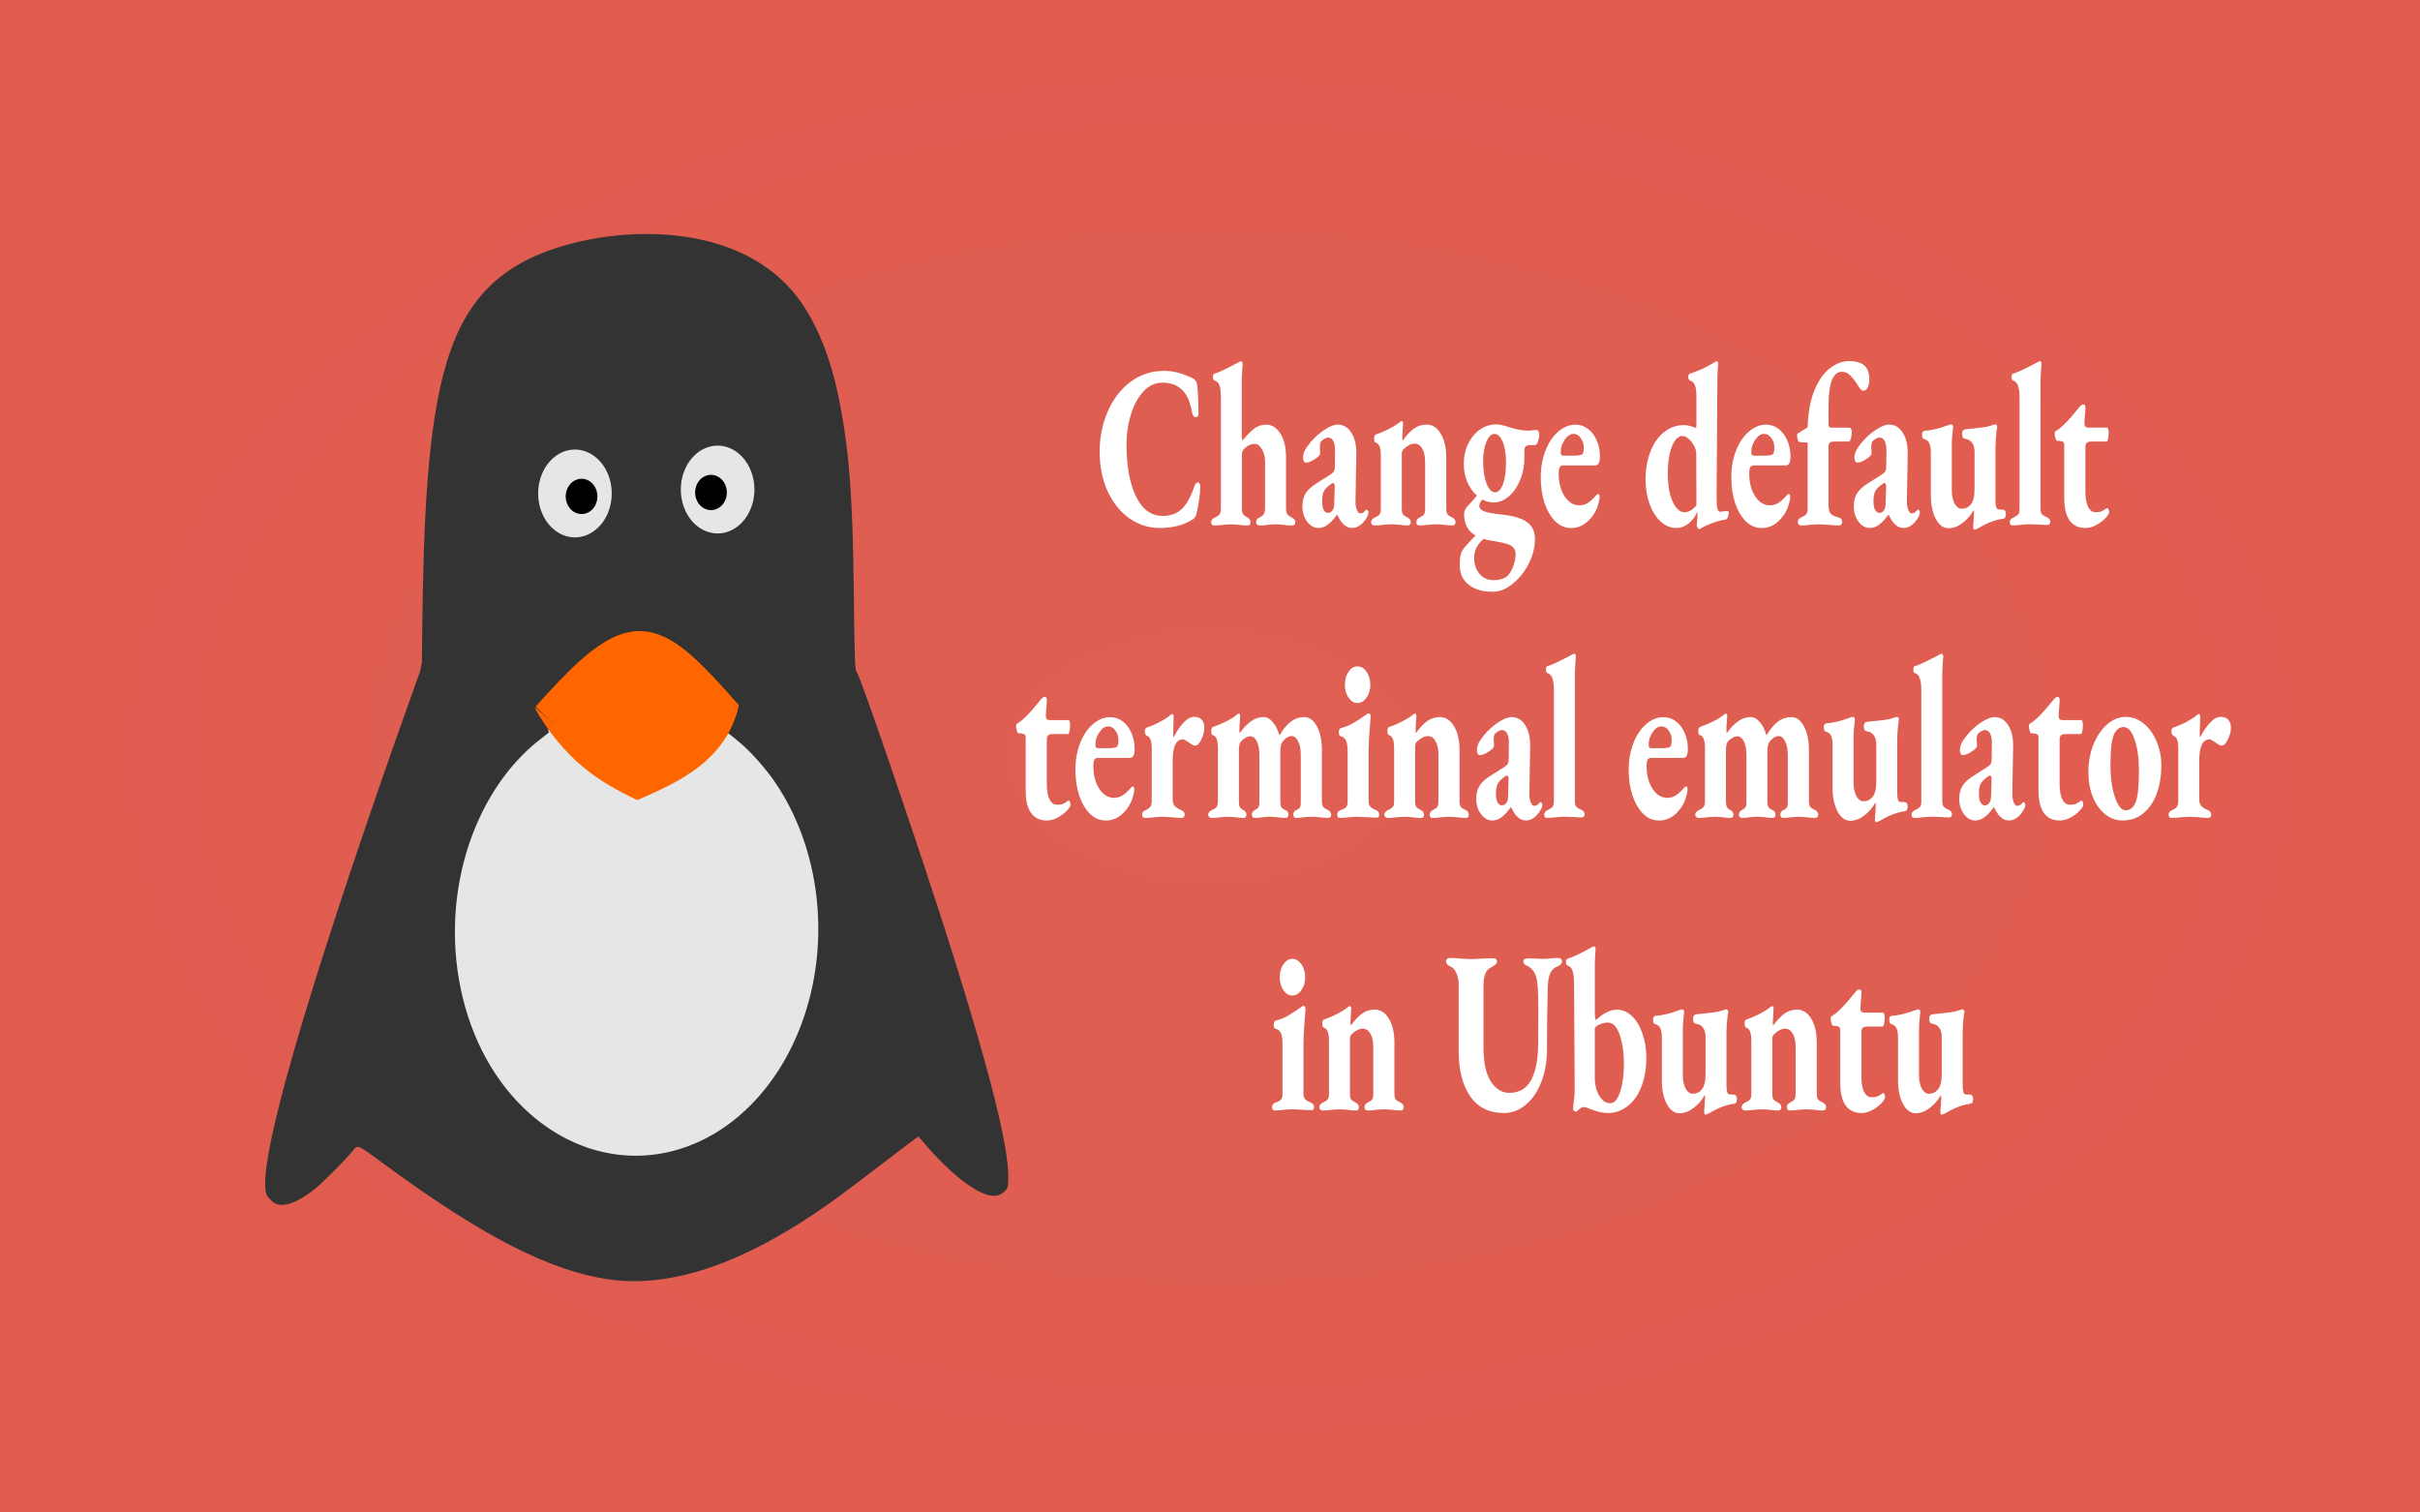 <?xml version="1.0" encoding="UTF-8" standalone="no"?>
<svg
   xmlns:dc="http://purl.org/dc/elements/1.1/"
   xmlns:cc="http://creativecommons.org/ns#"
   xmlns:rdf="http://www.w3.org/1999/02/22-rdf-syntax-ns#"
   xmlns:svg="http://www.w3.org/2000/svg"
   xmlns="http://www.w3.org/2000/svg"
   xmlns:xlink="http://www.w3.org/1999/xlink"
   width="444.5mm"
   height="277.812mm"
   viewBox="0 0 444.5 277.812"
   version="1.1"
   id="svg3357">
  <rect x="0" y="0" width="444.5" height="277.812" fill="#808080" stroke="none"/>
  <defs
     id="defs3351">
    <linearGradient
       id="linearGradient887">
      <stop
         style="stop-color:#db4437;stop-opacity:1;"
         offset="0"
         id="stop883" />
      <stop
         id="stop884"
         offset="0"
         style="stop-color:#df5f54;stop-opacity:1" />
      <stop
         style="stop-color:#e05c4f;stop-opacity:1"
         offset="1"
         id="stop885" />
    </linearGradient>
    <linearGradient
       id="linearGradient6114">
      <stop
         style="stop-color:#6f7c91;stop-opacity:1;"
         offset="0"
         id="stop6110" />
      <stop
         style="stop-color:#162d50;stop-opacity:1"
         offset="1"
         id="stop6112" />
    </linearGradient>
    <radialGradient
       xlink:href="#linearGradient6114"
       id="radialGradient6126"
       cx="73.774"
       cy="66.986"
       fx="73.774"
       fy="66.986"
       r="31.673"
       gradientTransform="matrix(3.007,0,0,1.837,-125.127,-58.151)"
       gradientUnits="userSpaceOnUse" />
    <radialGradient
       xlink:href="#linearGradient887"
       id="radialGradient889"
       cx="107.179"
       cy="63.512"
       fx="107.179"
       fy="63.512"
       r="105.701"
       gradientTransform="matrix(2.103,0,0,1.314,-3.107,55.443)"
       gradientUnits="userSpaceOnUse" />
  </defs>
  <path
     id="rect6108"
     d="M 0,0 H 444.5 V 277.812 H 0 Z"
     style="opacity:1;fill:url(#radialGradient889);fill-opacity:1;stroke:none;stroke-width:9.703;stroke-miterlimit:4;stroke-dasharray:none;paint-order:stroke markers fill" />
  <g
     id="flowRoot874"
     style="font-style:normal;font-weight:normal;font-size:40px;line-height:1.25;font-family:sans-serif;letter-spacing:0px;word-spacing:0px;fill:#000000;fill-opacity:1;stroke:none"
     transform="matrix(2.333,0,0,2.388,-3.448,-16.01)" />
  <g
     id="flowRoot1087"
     style="font-style:normal;font-weight:normal;font-size:40px;line-height:1.25;font-family:sans-serif;letter-spacing:0px;word-spacing:0px;fill:#000000;fill-opacity:1;stroke:none"
     transform="matrix(2.103,0,0,2.333,-3.107,-9.287)" />
  <g
     transform="matrix(2.2,0,0,2.626,-154.849,-161.87)"
     id="g4921"
     style="display:inline">
    <g
       id="g4720"
       transform="translate(50.271)">
      <g
         style="fill:#333333"
         transform="translate(-47.638,1.336)"
         id="g4694">
        <path
           id="path835"
           d="m 144.211,139.56 c 0,0 5.431,5.837 7.335,3.798 2.223,-2.38 -12.627,-36.871 -12.627,-36.871"
           style="fill:#333333;stroke:none;stroke-width:0.265px;stroke-linecap:butt;stroke-linejoin:miter;stroke-opacity:1" />
        <path
           style="fill:#333333;stroke:none;stroke-width:0.265px;stroke-linecap:butt;stroke-linejoin:miter;stroke-opacity:1"
           d="m 97.45,140.215 c 7.815,4.803 15.631,9.605 23.402,9.518 7.772,-0.087 15.5,-5.065 19.385,-7.575 3.886,-2.51 3.929,-2.554 3.973,-2.598"
           id="path817" />
        <path
           style="fill:#333333;stroke:none;stroke-width:0.265px;stroke-linecap:butt;stroke-linejoin:miter;stroke-opacity:1"
           d="m 97.45,140.215 c 0,0 -5.431,5.837 -7.335,3.798 -2.223,-2.38 12.82,-36.997 12.82,-36.997"
           id="path825" />
        <path
           style="fill:#333333;stroke:none;stroke-width:0.265px;stroke-linecap:butt;stroke-linejoin:miter;stroke-opacity:1"
           d="m 102.939,105.679 c 0.086,-6.905 0.172,-13.81 1.509,-18.736 1.337,-4.926 3.924,-7.873 9.745,-9.347 5.821,-1.473 14.877,-1.473 19.404,3.368 4.528,4.842 4.528,14.525 4.528,24.209"
           id="path831"
           transform="matrix(1.023,0,0,1.047,-2.334,-3.669)" />
      </g>
      <g
         id="g4708">
        <path
           style="fill:#333333;stroke:none;stroke-width:0.265px;stroke-linecap:butt;stroke-linejoin:miter;stroke-opacity:1"
           d="m 49.742,141.69 c 0,0 3.616,-22.401 5.556,-33.602 l 35.983,-0.265 6.615,33.073 z"
           id="path4696" />
        <path
           id="rect4698"
           d="m 55.562,138.25 h 37.042 v 3.969 H 55.562 Z"
           style="opacity:1;fill:#333333;fill-opacity:1;stroke:none;stroke-width:0.265" />
        <path
           id="rect4700"
           d="m 59.531,106.5 h 30.427 v 3.969 H 59.531 Z"
           style="opacity:1;fill:#333333;fill-opacity:1;stroke:none;stroke-width:0.265" />
        <path
           id="rect4702"
           d="m 84.667,105.177 h 5.292 v 3.969 h -5.292 z"
           style="opacity:1;fill:#333333;fill-opacity:1;stroke:none;stroke-width:0.265" />
      </g>
    </g>
    <path
       style="opacity:1;fill:#e6e6e6;fill-opacity:1;stroke:none;stroke-width:0.265"
       id="path843"
       d="m 138.705,126.612 a 15.24,15.868 0 0 1 -15.175,15.868 15.24,15.868 0 0 1 -15.304,-15.733 15.24,15.868 0 0 1 15.046,-16.001 15.24,15.868 0 0 1 15.431,15.598" />
    <g
       id="g4688"
       transform="translate(44.751,16.384)">
      <g
         style="fill:#ff6600;stroke:none"
         transform="translate(-41.01,-15.875)"
         id="g4596">
        <path
           style="fill:#ff6600;stroke:none;stroke-width:0.265px;stroke-linecap:butt;stroke-linejoin:miter;stroke-opacity:1"
           d="m 111.125,110.469 c 2.922,-2.676 5.843,-5.352 8.709,-5.352 2.866,1.3e-4 5.678,2.676 8.489,5.352"
           id="path4585" />
        <path
           style="fill:#ff6600;stroke:none;stroke-width:0.265px;stroke-linecap:butt;stroke-linejoin:miter;stroke-opacity:1"
           d="m 111.125,110.469 c 2.78,3.922 5.482,5.319 8.731,6.615"
           id="path4589" />
        <path
           style="fill:#ff6600;stroke:none;stroke-width:0.265px;stroke-linecap:butt;stroke-linejoin:miter;stroke-opacity:1"
           d="m 128.323,110.469 c -1.046,3.829 -4.919,5.325 -8.467,6.615"
           id="path4591" />
      </g>
      <g
         id="g4661"
         transform="translate(-41.01,-15.875)"
         style="fill:#ff6600;stroke:none">
        <path
           id="path4655"
           d="m 111.125,110.469 c 2.922,-2.676 5.843,-5.352 8.709,-5.352 2.866,1.3e-4 5.678,2.676 8.489,5.352"
           style="fill:#ff6600;stroke:none;stroke-width:0.265px;stroke-linecap:butt;stroke-linejoin:miter;stroke-opacity:1" />
        <path
           id="path4657"
           d="m 111.125,110.469 c 2.78,3.922 5.482,5.319 8.731,6.615"
           style="fill:#ff6600;stroke:none;stroke-width:0.265px;stroke-linecap:butt;stroke-linejoin:miter;stroke-opacity:1" />
        <path
           id="path4659"
           d="m 128.323,110.469 c -1.046,3.829 -4.919,5.325 -8.467,6.615"
           style="fill:#ff6600;stroke:none;stroke-width:0.265px;stroke-linecap:butt;stroke-linejoin:miter;stroke-opacity:1" />
      </g>
      <path
         d="m 78.846,101.208 -4.583,-2.646 v -5.292 l 4.583,-2.646 4.583,2.646 v 5.292 z"
         id="path4671"
         style="opacity:1;fill:#ff6600;fill-opacity:1;stroke:none;stroke-width:0.265" />
      <path
         transform="matrix(0.947,-1.275,1.03,1.173,-98.356,87.507)"
         d="m 83.608,99.621 2.32,-2.398 0.917,3.208 z"
         id="path4673"
         style="opacity:1;fill:#ff6600;fill-opacity:1;stroke:none;stroke-width:0.265" />
      <path
         transform="matrix(1.142,0.112,-0.087,1.294,-2.202,-37.414)"
         d="m 74.536,98.197 -3.845,-2.34 3.949,-2.159 z"
         id="path4675"
         style="opacity:1;fill:#ff6600;fill-opacity:1;stroke:none;stroke-width:0.265" />
    </g>
    <path
       style="opacity:1;fill:#333333;fill-opacity:1;stroke:none;stroke-width:0.407"
       d="m 457.973,570.356 c -18.795,-2.122 -40.183,-11.278 -71.64,-30.671 -8.14,-5.018 -8.024,-4.976 -9.496,-3.406 -1.983,2.115 -9.292,8.288 -11.949,10.092 -7.557,5.132 -13.403,5.689 -14.831,1.413 -1.639,-4.905 5.438,-28.959 18.843,-64.052 9.543,-24.981 28.416,-70.804 29.417,-71.422 0.228,-0.141 0.375,-0.423 0.326,-0.626 -0.049,-0.204 0.032,-0.828 0.179,-1.389 0.147,-0.56 0.453,-8.536 0.68,-17.724 0.637,-25.79 1.665,-38.591 4.072,-50.707 4.326,-21.776 13.307,-33.824 30.119,-40.408 16.874,-6.608 39.994,-8.139 57.79,-3.828 20.717,5.019 32.645,17.254 38.142,39.122 3.459,13.76 4.667,26.506 4.981,52.561 0.205,16.986 0.394,21.146 0.949,20.803 0.626,-0.387 21.067,49.832 30.139,74.047 11.927,31.835 17.57,50.766 17.57,58.944 0,2.59 -0.113,3.014 -1.032,3.866 -3.154,2.923 -9.309,0.776 -18.048,-6.294 -2.167,-1.753 -5.035,-4.304 -6.373,-5.668 -1.338,-1.364 -2.568,-2.48 -2.735,-2.48 -0.167,0 -5.215,3.176 -11.218,7.058 -6.003,3.882 -13.481,8.586 -16.619,10.454 -26.526,15.791 -49.541,22.54 -69.267,20.313 z m 19.965,-32.869 c 5.289,-1.141 8.33,-2.229 13.853,-4.961 18.434,-9.114 30.906,-28.249 32.349,-49.629 0.942,-13.963 -2.582,-27.374 -10.203,-38.828 -3.014,-4.53 -10.61,-12.349 -14.864,-15.301 l -2.904,-2.015 0.751,-1.404 c 0.413,-0.772 1.129,-2.388 1.591,-3.59 1.006,-2.616 1.416,-1.976 -5.091,-7.925 -5.726,-5.234 -11.159,-9.405 -14.872,-11.417 -10.919,-5.917 -20.156,-3.886 -33.818,7.435 -3.402,2.819 -10.371,9.108 -10.533,9.504 -0.078,0.193 0.908,1.723 2.193,3.4 1.285,1.677 2.266,3.102 2.18,3.167 -0.086,0.065 -1.439,0.959 -3.008,1.988 -15.624,10.244 -25.663,28.299 -26.566,47.779 -1.322,28.519 16.861,54.022 43.577,61.12 2.072,0.551 5.052,1.177 6.62,1.392 4.35,0.597 14.445,0.211 18.743,-0.716 z m 70.795,-4.852 c -1.625,-0.077 -4.283,-0.077 -5.908,0 -1.625,0.077 -0.295,0.141 2.954,0.141 3.249,0 4.579,-0.063 2.954,-0.141 z m -16.909,-125.066 c -0.392,-0.102 -1.034,-0.102 -1.426,0 -0.392,0.102 -0.071,0.186 0.713,0.186 0.784,0 1.105,-0.084 0.713,-0.186 z"
       id="path4722"
       transform="scale(0.265)" />
    <path
       id="rect4846"
       d="m 139.813,107.163 h 1.382 v 1.252 h -1.382 z"
       style="opacity:1;fill:#333333;fill-opacity:1;stroke:none;stroke-width:0.265" />
    <g
       id="g4877">
      <path
         style="opacity:1;fill:#e6e6e6;fill-opacity:1;stroke:none;stroke-width:0.265"
         id="path4860"
         d="m 133.37,95.883 a 3.07,3.07 0 0 1 -3.057,3.07 3.07,3.07 0 0 1 -3.083,-3.044 3.07,3.07 0 0 1 3.031,-3.096 3.07,3.07 0 0 1 3.109,3.018" />
      <g
         transform="matrix(0.808,0,0,1,68.55,-7.305)"
         id="g4864">
        <path
           d="m 77.375,103.394 a 1.637,1.232 0 0 1 -1.63,1.232 1.637,1.232 0 0 1 -1.644,-1.222 1.637,1.232 0 0 1 1.616,-1.243 1.637,1.232 0 0 1 1.658,1.211"
           id="path4862"
           style="opacity:1;fill:#000000;fill-opacity:1;stroke:none;stroke-width:0.265" />
      </g>
    </g>
    <g
       id="g4885"
       transform="matrix(-1,0,0,1,248.688,0.275)">
      <path
         d="m 133.37,95.883 a 3.07,3.07 0 0 1 -3.057,3.07 3.07,3.07 0 0 1 -3.083,-3.044 3.07,3.07 0 0 1 3.031,-3.096 3.07,3.07 0 0 1 3.109,3.018"
         id="path4879"
         style="opacity:1;fill:#e6e6e6;fill-opacity:1;stroke:none;stroke-width:0.265" />
      <g
         id="g4883"
         transform="matrix(0.808,0,0,1,68.55,-7.305)">
        <path
           style="opacity:1;fill:#000000;fill-opacity:1;stroke:none;stroke-width:0.265"
           id="path4881"
           d="m 77.375,103.394 a 1.637,1.232 0 0 1 -1.63,1.232 1.637,1.232 0 0 1 -1.644,-1.222 1.637,1.232 0 0 1 1.616,-1.243 1.637,1.232 0 0 1 1.658,1.211" />
      </g>
    </g>
  </g>
  <g
     id="flowRoot886"
     style="font-style:normal;font-weight:normal;font-size:10.583px;line-height:1.25;font-family:sans-serif;letter-spacing:0px;word-spacing:0px;fill:#ffffff;fill-opacity:1;stroke:none;stroke-width:0.265"
     transform="matrix(2.776,0,0,4.023,-122.483,-78.453)"
     aria-label="Change default  terminal emulator in Ubuntu">
    <path
       id="path930"
       style="font-style:normal;font-variant:normal;font-weight:bold;font-stretch:normal;font-family:'EB Garamond';-inkscape-font-specification:'EB Garamond Bold';text-align:center;text-anchor:middle;fill:#ffffff;stroke-width:0.265"
       d="m 120.862,43.608 q -1.09,0 -2,-0.434 -0.91,-0.445 -1.45,-1.238 -0.529,-0.794 -0.529,-1.82 0,-0.974 0.529,-1.82 0.529,-0.847 1.503,-1.355 0.974,-0.508 2.244,-0.508 0.921,0 1.937,0.36 0.212,0.095 0.243,0.307 0.085,0.635 0.085,1.27 0,0.085 -0.053,0.138 -0.053,0.042 -0.127,0.042 -0.169,0 -0.233,-0.18 -0.085,-0.307 -0.191,-0.519 -0.106,-0.222 -0.286,-0.392 -0.508,-0.487 -1.492,-0.487 -0.709,0 -1.249,0.392 -0.54,0.392 -0.836,1.048 -0.296,0.646 -0.296,1.397 0,1.46 0.624,2.36 0.624,0.889 1.778,0.889 0.773,0 1.259,-0.318 0.487,-0.328 0.826,-1.037 0.042,-0.085 0.106,-0.127 0.064,-0.053 0.127,-0.053 0.064,0 0.106,0.053 0.053,0.042 0.053,0.127 0,0.476 -0.233,1.206 -0.042,0.127 -0.106,0.201 -0.064,0.064 -0.18,0.116 -0.878,0.381 -2.159,0.381 z" />
    <path
       id="path932"
       style="font-style:normal;font-variant:normal;font-weight:bold;font-stretch:normal;font-family:'EB Garamond';-inkscape-font-specification:'EB Garamond Bold';text-align:center;text-anchor:middle;fill:#ffffff;stroke-width:0.265"
       d="m 124.471,43.492 q -0.212,0 -0.212,-0.148 0,-0.074 0.053,-0.116 0.064,-0.053 0.191,-0.095 0.222,-0.074 0.307,-0.138 0.085,-0.074 0.095,-0.275 v -5.08 q 0,-0.328 -0.085,-0.519 -0.085,-0.191 -0.328,-0.243 -0.116,-0.021 -0.116,-0.159 0,-0.138 0.106,-0.159 0.339,-0.074 0.826,-0.243 0.497,-0.18 0.593,-0.212 l 0.201,-0.074 q 0.074,-0.032 0.138,-0.032 0.106,0 0.106,0.127 0,0.074 -0.032,0.286 -0.021,0.212 -0.032,0.445 v 2.445 q 0,0.254 0.064,0.307 0.37,-0.318 0.72,-0.519 0.36,-0.201 0.826,-0.201 0.582,0 0.953,0.413 0.37,0.402 0.37,1.09 v 2.307 q 0,0.201 0.085,0.286 0.095,0.074 0.296,0.148 0.116,0.032 0.169,0.085 0.064,0.042 0.064,0.127 0,0.148 -0.233,0.148 -0.349,0 -0.582,-0.032 -0.296,-0.021 -0.497,-0.021 -0.212,0 -0.487,0.021 -0.191,0.032 -0.529,0.032 -0.265,0 -0.265,-0.159 0,-0.138 0.222,-0.201 0.18,-0.064 0.275,-0.148 0.095,-0.095 0.095,-0.307 v -2.085 q 0,-0.339 -0.212,-0.582 -0.201,-0.243 -0.466,-0.243 -0.402,0 -0.72,0.233 -0.085,0.064 -0.116,0.148 -0.021,0.074 -0.021,0.233 v 2.318 q 0,0.191 0.085,0.275 0.095,0.085 0.265,0.148 0.222,0.085 0.222,0.212 0,0.159 -0.191,0.159 -0.307,0 -0.593,-0.032 -0.339,-0.021 -0.508,-0.021 -0.169,0 -0.508,0.021 -0.286,0.032 -0.593,0.032 z" />
    <path
       id="path934"
       style="font-style:normal;font-variant:normal;font-weight:bold;font-stretch:normal;font-family:'EB Garamond';-inkscape-font-specification:'EB Garamond Bold';text-align:center;text-anchor:middle;fill:#ffffff;stroke-width:0.265"
       d="m 131.356,43.608 q -0.423,0 -0.741,-0.286 -0.318,-0.296 -0.318,-0.699 0,-0.36 0.212,-0.593 0.222,-0.243 0.688,-0.445 l 0.942,-0.413 q 0.212,-0.095 0.254,-0.169 0.053,-0.074 0.053,-0.275 l 0.011,-0.603 q 0.011,-0.307 -0.106,-0.476 -0.116,-0.169 -0.349,-0.169 -0.127,0 -0.275,0.064 -0.138,0.053 -0.212,0.127 -0.064,0.074 -0.064,0.222 0,0.074 0.011,0.159 0.011,0.074 0.011,0.148 0,0.106 -0.36,0.265 -0.349,0.159 -0.582,0.159 -0.085,0 -0.138,-0.064 -0.053,-0.064 -0.053,-0.159 0,-0.169 0.116,-0.328 0.116,-0.159 0.381,-0.381 0.413,-0.339 0.931,-0.572 0.519,-0.233 0.868,-0.233 0.561,0 0.9,0.37 0.339,0.36 0.328,0.963 l -0.053,2.138 q -0.011,0.243 0.085,0.413 0.095,0.169 0.233,0.169 0.201,0 0.349,-0.138 0.032,-0.032 0.064,-0.032 0.053,0 0.085,0.042 0.042,0.032 0.042,0.074 0,0.138 -0.191,0.328 -0.392,0.392 -0.889,0.392 -0.307,0 -0.54,-0.148 -0.233,-0.138 -0.445,-0.455 h -0.021 q -0.349,0.328 -0.635,0.466 -0.275,0.138 -0.593,0.138 z m 0.635,-0.688 q 0.201,0 0.339,-0.159 0.074,-0.116 0.074,-0.275 l 0.032,-0.762 q 0,-0.169 -0.106,-0.169 -0.053,0 -0.127,0.042 -0.339,0.159 -0.476,0.318 -0.127,0.159 -0.127,0.476 0,0.275 0.116,0.402 0.116,0.127 0.275,0.127 z" />
    <path
       id="path936"
       style="font-style:normal;font-variant:normal;font-weight:bold;font-stretch:normal;font-family:'EB Garamond';-inkscape-font-specification:'EB Garamond Bold';text-align:center;text-anchor:middle;fill:#ffffff;stroke-width:0.265"
       d="m 135.055,43.492 q -0.074,0 -0.148,-0.042 -0.064,-0.042 -0.064,-0.106 0,-0.127 0.243,-0.212 0.212,-0.064 0.307,-0.138 0.095,-0.074 0.095,-0.265 v -2.424 q 0,-0.529 -0.328,-0.593 -0.116,-0.021 -0.116,-0.191 0,-0.148 0.106,-0.18 0.37,-0.085 0.804,-0.233 0.434,-0.148 0.72,-0.296 0.138,-0.085 0.191,-0.085 0.095,0 0.095,0.127 l -0.021,0.212 q -0.032,0.381 -0.032,0.392 0,0.138 0.021,0.159 0.392,-0.37 0.751,-0.55 0.37,-0.18 0.836,-0.18 0.572,0 0.931,0.413 0.37,0.413 0.37,1.101 v 2.328 q 0,0.191 0.095,0.265 0.095,0.074 0.307,0.138 0.212,0.074 0.212,0.212 0,0.064 -0.053,0.106 -0.053,0.042 -0.127,0.042 -0.318,0 -0.603,-0.032 -0.339,-0.021 -0.519,-0.021 -0.18,0 -0.519,0.021 -0.265,0.032 -0.593,0.032 -0.074,0 -0.127,-0.042 -0.053,-0.042 -0.053,-0.106 0,-0.138 0.212,-0.212 0.201,-0.064 0.286,-0.138 0.085,-0.074 0.085,-0.265 v -2.106 q 0,-0.402 -0.18,-0.624 -0.18,-0.233 -0.497,-0.243 -0.222,0 -0.402,0.074 -0.18,0.064 -0.381,0.201 -0.085,0.074 -0.085,0.201 v 2.498 q 0,0.191 0.085,0.265 0.085,0.064 0.296,0.138 0.212,0.074 0.212,0.212 0,0.064 -0.053,0.106 -0.053,0.042 -0.127,0.042 -0.318,0 -0.572,-0.032 -0.339,-0.021 -0.508,-0.021 -0.18,0 -0.54,0.021 -0.286,0.032 -0.614,0.032 z" />
    <path
       id="path938"
       style="font-style:normal;font-variant:normal;font-weight:bold;font-stretch:normal;font-family:'EB Garamond';-inkscape-font-specification:'EB Garamond Bold';text-align:center;text-anchor:middle;fill:#ffffff;stroke-width:0.265"
       d="m 145.801,39.132 q 0.074,0 0.116,0.064 0.053,0.064 0.053,0.169 0,0.074 -0.042,0.191 -0.042,0.106 -0.095,0.191 -0.064,0.074 -0.138,0.074 h -0.286 q -0.265,0 -0.37,0.085 -0.042,0.053 -0.053,0.148 0,0.085 0,0.349 0,0.55 -0.286,1.016 -0.275,0.466 -0.751,0.751 -0.476,0.275 -1.027,0.275 -0.328,0 -0.709,-0.138 -0.095,0.064 -0.159,0.148 -0.053,0.074 -0.053,0.138 0,0.169 0.318,0.254 0.318,0.085 1.185,0.148 1.143,0.085 1.662,0.349 0.519,0.265 0.519,0.762 0,0.572 -0.413,1.132 -0.413,0.561 -1.069,0.921 -0.646,0.36 -1.302,0.36 -1.027,0 -1.609,-0.328 -0.582,-0.318 -0.582,-0.878 0,-0.339 0.074,-0.529 0.085,-0.18 0.339,-0.37 0.169,-0.116 0.36,-0.265 0.191,-0.138 0.265,-0.201 -0.751,-0.296 -0.751,-0.963 0,-0.233 0.286,-0.413 0.455,-0.339 0.561,-0.445 -0.392,-0.243 -0.635,-0.614 -0.233,-0.381 -0.233,-0.826 0,-0.519 0.296,-0.931 0.296,-0.413 0.783,-0.646 0.497,-0.233 1.058,-0.233 0.318,0 0.804,0.116 0.296,0.064 0.455,0.085 0.445,0.085 0.847,0.085 0.138,0 0.349,-0.021 z m -2.762,2.847 q 0.328,0 0.529,-0.37 0.201,-0.37 0.201,-0.995 0,-0.582 -0.222,-0.942 -0.212,-0.36 -0.55,-0.36 -0.307,0 -0.529,0.37 -0.212,0.36 -0.212,0.9 0,0.582 0.222,0.995 0.233,0.402 0.561,0.402 z m 1.365,2.815 q 0,-0.169 -0.127,-0.275 -0.116,-0.106 -0.413,-0.18 -0.286,-0.064 -0.836,-0.127 -0.318,-0.021 -0.751,-0.106 -0.307,0.191 -0.466,0.402 -0.148,0.212 -0.148,0.476 0,0.434 0.36,0.72 0.36,0.286 0.921,0.286 0.741,0 1.037,-0.286 0.201,-0.191 0.307,-0.434 0.116,-0.233 0.116,-0.476 z" />
    <path
       id="path940"
       style="font-style:normal;font-variant:normal;font-weight:bold;font-stretch:normal;font-family:'EB Garamond';-inkscape-font-specification:'EB Garamond Bold';text-align:center;text-anchor:middle;fill:#ffffff;stroke-width:0.265"
       d="m 148.058,43.608 q -0.561,0 -1.016,-0.296 -0.455,-0.307 -0.72,-0.836 -0.254,-0.529 -0.254,-1.185 0,-0.656 0.307,-1.206 0.307,-0.55 0.836,-0.868 0.54,-0.328 1.164,-0.328 0.445,0 0.815,0.191 0.37,0.191 0.582,0.529 0.212,0.339 0.212,0.741 0,0.212 -0.085,0.307 -0.074,0.095 -0.243,0.095 h -2.117 q -0.148,0 -0.222,0.085 -0.064,0.085 -0.064,0.286 0,0.614 0.392,1.037 0.392,0.413 0.984,0.413 0.296,0 0.55,-0.106 0.254,-0.116 0.529,-0.328 0.106,-0.085 0.148,-0.085 0.106,0 0.106,0.138 0,0.138 -0.085,0.318 -0.169,0.445 -0.667,0.773 -0.487,0.328 -1.154,0.328 z m 0.116,-3.302 q 0.243,0 0.381,-0.011 0.138,-0.011 0.243,-0.042 0.053,-0.021 0.085,-0.106 0.032,-0.085 0.032,-0.191 0,-0.275 -0.201,-0.455 -0.191,-0.191 -0.476,-0.191 -0.328,0 -0.593,0.275 -0.265,0.265 -0.254,0.572 0,0.148 0.148,0.148 z" />
    <path
       id="path942"
       style="font-style:normal;font-variant:normal;font-weight:bold;font-stretch:normal;font-family:'EB Garamond';-inkscape-font-specification:'EB Garamond Bold';text-align:center;text-anchor:middle;fill:#ffffff;stroke-width:0.265"
       d="m 158.401,42.836 q 0.064,0 0.085,0.021 0.021,0.021 0.021,0.085 0,0.085 -0.064,0.18 -0.064,0.095 -0.116,0.095 -0.794,0.085 -1.609,0.381 -0.127,0.064 -0.18,0.064 -0.032,0 -0.095,-0.074 -0.053,-0.064 -0.053,-0.106 0.053,-0.37 0.053,-0.561 v -0.064 q -0.222,0.339 -0.603,0.55 -0.37,0.201 -0.794,0.201 -0.572,0 -1.048,-0.296 -0.466,-0.296 -0.73,-0.804 -0.265,-0.508 -0.265,-1.111 0,-0.709 0.318,-1.27 0.318,-0.572 0.889,-0.889 0.582,-0.328 1.323,-0.328 0.296,0 0.656,0.095 l 0.138,0.032 q 0.042,0 0.042,-0.138 V 37.639 q 0,-0.381 -0.095,-0.54 -0.085,-0.169 -0.318,-0.222 -0.127,-0.032 -0.127,-0.159 0,-0.138 0.116,-0.159 0.381,-0.085 0.794,-0.212 0.423,-0.138 0.699,-0.254 0.212,-0.095 0.254,-0.095 0.116,0 0.116,0.127 -0.011,0.042 -0.032,0.254 -0.011,0.201 -0.021,0.476 l -0.053,5.334 q 0,0.37 0.053,0.529 0.053,0.148 0.191,0.148 l 0.413,-0.032 z m -0.593,-6.71 z m -2.223,6.763 q 0.18,0 0.413,-0.085 0.233,-0.095 0.37,-0.243 l -0.011,-2.339 q 0,-0.18 -0.148,-0.37 -0.138,-0.191 -0.36,-0.318 -0.212,-0.127 -0.423,-0.127 -0.254,0 -0.476,0.212 -0.212,0.201 -0.349,0.593 -0.127,0.392 -0.127,0.9 0,0.55 0.148,0.953 0.159,0.402 0.413,0.614 0.254,0.212 0.55,0.212 z" />
    <path
       id="path944"
       style="font-style:normal;font-variant:normal;font-weight:bold;font-stretch:normal;font-family:'EB Garamond';-inkscape-font-specification:'EB Garamond Bold';text-align:center;text-anchor:middle;fill:#ffffff;stroke-width:0.265"
       d="m 160.667,43.608 q -0.561,0 -1.016,-0.296 -0.455,-0.307 -0.72,-0.836 -0.254,-0.529 -0.254,-1.185 0,-0.656 0.307,-1.206 0.307,-0.55 0.836,-0.868 0.54,-0.328 1.164,-0.328 0.445,0 0.815,0.191 0.37,0.191 0.582,0.529 0.212,0.339 0.212,0.741 0,0.212 -0.085,0.307 -0.074,0.095 -0.243,0.095 h -2.117 q -0.148,0 -0.222,0.085 -0.064,0.085 -0.064,0.286 0,0.614 0.392,1.037 0.392,0.413 0.984,0.413 0.296,0 0.55,-0.106 0.254,-0.116 0.529,-0.328 0.106,-0.085 0.148,-0.085 0.106,0 0.106,0.138 0,0.138 -0.085,0.318 -0.169,0.445 -0.667,0.773 -0.487,0.328 -1.154,0.328 z m 0.116,-3.302 q 0.243,0 0.381,-0.011 0.138,-0.011 0.243,-0.042 0.053,-0.021 0.085,-0.106 0.032,-0.085 0.032,-0.191 0,-0.275 -0.201,-0.455 -0.191,-0.191 -0.476,-0.191 -0.328,0 -0.593,0.275 -0.265,0.265 -0.254,0.572 0,0.148 0.148,0.148 z" />
    <path
       id="path946"
       style="font-style:normal;font-variant:normal;font-weight:bold;font-stretch:normal;font-family:'EB Garamond';-inkscape-font-specification:'EB Garamond Bold';text-align:center;text-anchor:middle;fill:#ffffff;stroke-width:0.265"
       d="m 163.291,43.492 q -0.074,0 -0.148,-0.042 -0.064,-0.042 -0.064,-0.106 0,-0.085 0.042,-0.127 0.053,-0.053 0.159,-0.085 0.286,-0.085 0.36,-0.159 0.085,-0.074 0.085,-0.254 v -3.016 q -0.328,0 -0.55,-0.021 -0.053,-0.011 -0.106,-0.116 -0.042,-0.106 -0.042,-0.191 0,-0.064 0.095,-0.106 0.116,-0.042 0.603,-0.254 0.053,-1.058 0.476,-1.736 0.434,-0.688 1.037,-0.984 0.603,-0.307 1.206,-0.307 0.72,0 1.037,0.201 0.328,0.201 0.328,0.624 0,0.243 -0.116,0.392 -0.106,0.138 -0.296,0.138 -0.148,0 -0.392,-0.296 -0.243,-0.265 -0.476,-0.413 -0.222,-0.159 -0.529,-0.159 -0.889,0 -0.889,1.535 v 0.868 q 0,0.148 0.169,0.148 h 1.196 q 0.085,0 0.127,0.053 0.042,0.042 0.042,0.116 0,0.233 -0.085,0.381 -0.053,0.085 -0.085,0.085 h -0.974 q -0.233,0 -0.318,0.053 -0.074,0.053 -0.074,0.18 v 2.646 q 0,0.286 0.127,0.402 0.127,0.106 0.561,0.191 0.116,0.021 0.159,0.064 0.053,0.042 0.053,0.127 0,0.064 -0.053,0.116 -0.053,0.053 -0.127,0.053 -0.36,0 -0.741,-0.032 -0.466,-0.021 -0.646,-0.021 -0.18,0 -0.54,0.021 -0.286,0.032 -0.614,0.032 z" />
    <path
       id="path948"
       style="font-style:normal;font-variant:normal;font-weight:bold;font-stretch:normal;font-family:'EB Garamond';-inkscape-font-specification:'EB Garamond Bold';text-align:center;text-anchor:middle;fill:#ffffff;stroke-width:0.265"
       d="m 167.84,43.608 q -0.423,0 -0.741,-0.286 -0.318,-0.296 -0.318,-0.699 0,-0.36 0.212,-0.593 0.222,-0.243 0.688,-0.445 l 0.942,-0.413 q 0.212,-0.095 0.254,-0.169 0.053,-0.074 0.053,-0.275 l 0.011,-0.603 q 0.011,-0.307 -0.106,-0.476 -0.116,-0.169 -0.349,-0.169 -0.127,0 -0.275,0.064 -0.138,0.053 -0.212,0.127 -0.064,0.074 -0.064,0.222 0,0.074 0.011,0.159 0.011,0.074 0.011,0.148 0,0.106 -0.36,0.265 -0.349,0.159 -0.582,0.159 -0.085,0 -0.138,-0.064 -0.053,-0.064 -0.053,-0.159 0,-0.169 0.116,-0.328 0.116,-0.159 0.381,-0.381 0.413,-0.339 0.931,-0.572 0.519,-0.233 0.868,-0.233 0.561,0 0.9,0.37 0.339,0.36 0.328,0.963 l -0.053,2.138 q -0.011,0.243 0.085,0.413 0.095,0.169 0.233,0.169 0.201,0 0.349,-0.138 0.032,-0.032 0.064,-0.032 0.053,0 0.085,0.042 0.042,0.032 0.042,0.074 0,0.138 -0.191,0.328 -0.392,0.392 -0.889,0.392 -0.307,0 -0.54,-0.148 -0.233,-0.138 -0.445,-0.455 h -0.021 q -0.349,0.328 -0.635,0.466 -0.275,0.138 -0.593,0.138 z m 0.635,-0.688 q 0.201,0 0.339,-0.159 0.074,-0.116 0.074,-0.275 l 0.032,-0.762 q 0,-0.169 -0.106,-0.169 -0.053,0 -0.127,0.042 -0.339,0.159 -0.476,0.318 -0.127,0.159 -0.127,0.476 0,0.275 0.116,0.402 0.116,0.127 0.275,0.127 z" />
    <path
       id="path950"
       style="font-style:normal;font-variant:normal;font-weight:bold;font-stretch:normal;font-family:'EB Garamond';-inkscape-font-specification:'EB Garamond Bold';text-align:center;text-anchor:middle;fill:#ffffff;stroke-width:0.265"
       d="m 174.767,43.682 q -0.085,0 -0.085,-0.106 0,-0.148 0.032,-0.339 l 0.021,-0.328 q 0,-0.095 -0.021,-0.116 -0.296,0.36 -0.751,0.593 -0.445,0.233 -0.921,0.233 -0.497,0 -0.836,-0.423 -0.328,-0.434 -0.328,-1.069 v -1.979 q 0,-0.265 -0.095,-0.402 -0.095,-0.148 -0.328,-0.191 -0.064,-0.011 -0.116,-0.053 -0.042,-0.053 -0.042,-0.148 0,-0.169 0.159,-0.18 0.688,-0.032 1.535,-0.254 0.042,-0.011 0.106,-0.021 0.074,-0.021 0.116,-0.021 0.148,0 0.138,0.148 -0.085,0.434 -0.085,0.815 v 2.032 q 0,0.381 0.18,0.614 0.18,0.233 0.466,0.243 0.413,0 0.646,-0.233 0.085,-0.074 0.148,-0.233 0.064,-0.169 0.064,-0.423 v -1.704 q 0,-0.265 -0.159,-0.413 -0.159,-0.159 -0.413,-0.18 -0.127,-0.011 -0.191,-0.064 -0.064,-0.053 -0.064,-0.169 0,-0.106 0.074,-0.159 0.074,-0.053 0.18,-0.053 0.804,-0.053 1.143,-0.085 0.339,-0.032 0.635,-0.106 0.127,-0.032 0.138,-0.032 0.159,0 0.159,0.127 0,0.032 -0.042,0.159 -0.021,0.127 -0.053,0.37 -0.021,0.243 -0.021,0.37 v 2.455 q 0,0.402 0.191,0.402 l 0.296,0.011 q 0.095,0 0.148,0.053 0.053,0.053 0.053,0.138 0,0.106 -0.042,0.159 -0.032,0.053 -0.138,0.064 -0.783,0.074 -1.619,0.423 -0.032,0.011 -0.127,0.042 -0.085,0.032 -0.148,0.032 z" />
    <path
       id="path952"
       style="font-style:normal;font-variant:normal;font-weight:bold;font-stretch:normal;font-family:'EB Garamond';-inkscape-font-specification:'EB Garamond Bold';text-align:center;text-anchor:middle;fill:#ffffff;stroke-width:0.265"
       d="m 177.315,43.492 q -0.095,0 -0.159,-0.032 -0.053,-0.042 -0.053,-0.116 0,-0.148 0.243,-0.212 0.233,-0.085 0.318,-0.148 0.085,-0.064 0.085,-0.254 v -5.091 q 0,-0.318 -0.095,-0.508 -0.085,-0.201 -0.328,-0.254 -0.106,-0.021 -0.106,-0.159 0,-0.138 0.095,-0.159 0.286,-0.053 0.688,-0.191 0.413,-0.138 0.73,-0.254 l 0.222,-0.085 q 0.074,-0.032 0.138,-0.032 0.106,0 0.106,0.127 0,0.085 -0.032,0.307 -0.021,0.222 -0.032,0.423 v 5.853 q 0,0.18 0.074,0.254 0.085,0.064 0.191,0.106 0.106,0.032 0.138,0.042 0.127,0.042 0.18,0.095 0.064,0.042 0.064,0.116 0,0.074 -0.064,0.116 -0.053,0.032 -0.148,0.032 -0.222,0 -0.603,-0.021 l -0.55,-0.011 q -0.169,0 -0.508,0.021 -0.286,0.032 -0.593,0.032 z" />
    <path
       id="path954"
       style="font-style:normal;font-variant:normal;font-weight:bold;font-stretch:normal;font-family:'EB Garamond';-inkscape-font-specification:'EB Garamond Bold';text-align:center;text-anchor:middle;fill:#ffffff;stroke-width:0.265"
       d="m 182.104,43.608 q -0.688,0 -1.048,-0.349 -0.349,-0.349 -0.349,-1.005 v -2.434 q 0,-0.095 -0.074,-0.138 -0.074,-0.042 -0.254,-0.053 h -0.138 q -0.064,0 -0.116,-0.116 -0.053,-0.116 -0.053,-0.222 0,-0.074 0.064,-0.106 0.529,-0.191 1.545,-1.079 0.021,-0.021 0.074,-0.053 0.053,-0.042 0.095,-0.064 0.042,-0.021 0.095,-0.021 0.106,0 0.138,0.042 0.032,0.042 0.021,0.169 l -0.064,0.624 v 0.042 q 0,0.18 0.254,0.18 h 1.259 q 0.032,0 0.064,0.074 0.032,0.074 0.032,0.138 0,0.159 -0.042,0.296 -0.042,0.127 -0.095,0.127 h -0.984 q -0.243,0 -0.339,0.064 -0.085,0.053 -0.085,0.201 v 2 q 0,0.476 0.18,0.72 0.18,0.243 0.497,0.243 0.243,0 0.37,-0.032 0.138,-0.042 0.222,-0.085 0.095,-0.042 0.116,-0.053 0.042,-0.021 0.064,-0.021 0.053,0 0.085,0.064 0.032,0.053 0.032,0.148 0,0.074 -0.243,0.254 -0.233,0.169 -0.593,0.307 -0.36,0.138 -0.73,0.138 z" />
    <path
       id="path956"
       style="font-style:normal;font-variant:normal;font-weight:bold;font-stretch:normal;font-family:'EB Garamond';-inkscape-font-specification:'EB Garamond Bold';text-align:center;text-anchor:middle;fill:#ffffff;stroke-width:0.265"
       d="m 113.385,56.963 q -0.688,0 -1.048,-0.349 -0.349,-0.349 -0.349,-1.005 v -2.434 q 0,-0.095 -0.074,-0.138 -0.074,-0.042 -0.254,-0.053 h -0.138 q -0.064,0 -0.116,-0.116 -0.053,-0.116 -0.053,-0.222 0,-0.074 0.064,-0.106 0.529,-0.191 1.545,-1.079 0.021,-0.021 0.074,-0.053 0.053,-0.042 0.095,-0.064 0.042,-0.021 0.095,-0.021 0.106,0 0.138,0.042 0.032,0.042 0.021,0.169 l -0.064,0.624 v 0.042 q 0,0.18 0.254,0.18 h 1.259 q 0.032,0 0.064,0.074 0.032,0.074 0.032,0.138 0,0.159 -0.042,0.296 -0.042,0.127 -0.095,0.127 h -0.984 q -0.243,0 -0.339,0.064 -0.085,0.053 -0.085,0.201 v 2 q 0,0.476 0.18,0.72 0.18,0.243 0.497,0.243 0.243,0 0.37,-0.032 0.138,-0.042 0.222,-0.085 0.095,-0.042 0.116,-0.053 0.042,-0.021 0.064,-0.021 0.053,0 0.085,0.064 0.032,0.053 0.032,0.148 0,0.074 -0.243,0.254 -0.233,0.169 -0.593,0.307 -0.36,0.138 -0.73,0.138 z" />
    <path
       id="path958"
       style="font-style:normal;font-variant:normal;font-weight:bold;font-stretch:normal;font-family:'EB Garamond';-inkscape-font-specification:'EB Garamond Bold';text-align:center;text-anchor:middle;fill:#ffffff;stroke-width:0.265"
       d="m 117.269,56.963 q -0.561,0 -1.016,-0.296 -0.455,-0.307 -0.72,-0.836 -0.254,-0.529 -0.254,-1.185 0,-0.656 0.307,-1.206 0.307,-0.55 0.836,-0.868 0.54,-0.328 1.164,-0.328 0.445,0 0.815,0.191 0.37,0.191 0.582,0.529 0.212,0.339 0.212,0.741 0,0.212 -0.085,0.307 -0.074,0.095 -0.243,0.095 h -2.117 q -0.148,0 -0.222,0.085 -0.064,0.085 -0.064,0.286 0,0.614 0.392,1.037 0.392,0.413 0.984,0.413 0.296,0 0.55,-0.106 0.254,-0.116 0.529,-0.328 0.106,-0.085 0.148,-0.085 0.106,0 0.106,0.138 0,0.138 -0.085,0.318 -0.169,0.445 -0.667,0.773 -0.487,0.328 -1.154,0.328 z m 0.116,-3.302 q 0.243,0 0.381,-0.011 0.138,-0.011 0.243,-0.042 0.053,-0.021 0.085,-0.106 0.032,-0.085 0.032,-0.191 0,-0.275 -0.201,-0.455 -0.191,-0.191 -0.476,-0.191 -0.328,0 -0.593,0.275 -0.265,0.265 -0.254,0.572 0,0.148 0.148,0.148 z" />
    <path
       id="path960"
       style="font-style:normal;font-variant:normal;font-weight:bold;font-stretch:normal;font-family:'EB Garamond';-inkscape-font-specification:'EB Garamond Bold';text-align:center;text-anchor:middle;fill:#ffffff;stroke-width:0.265"
       d="m 119.904,56.847 q -0.095,0 -0.159,-0.032 -0.053,-0.042 -0.053,-0.116 0,-0.085 0.053,-0.127 0.064,-0.053 0.191,-0.085 0.233,-0.074 0.307,-0.159 0.085,-0.085 0.085,-0.243 v -2.434 q 0,-0.243 -0.074,-0.37 -0.064,-0.138 -0.243,-0.191 -0.138,-0.042 -0.138,-0.191 0,-0.148 0.127,-0.18 0.339,-0.074 0.741,-0.212 0.413,-0.148 0.699,-0.286 0.159,-0.116 0.243,-0.116 0.095,0 0.095,0.116 l -0.032,0.836 q 0,0.095 0.042,0.095 0.275,-0.381 0.635,-0.646 0.36,-0.275 0.709,-0.275 0.349,0 0.508,0.138 0.169,0.127 0.169,0.36 0,0.254 -0.201,0.54 -0.191,0.275 -0.413,0.275 -0.138,0 -0.413,-0.148 -0.042,-0.021 -0.18,-0.074 -0.127,-0.064 -0.212,-0.064 -0.677,0 -0.677,1.005 v 1.725 q 0,0.201 0.127,0.307 0.127,0.106 0.434,0.191 0.233,0.064 0.233,0.212 0,0.064 -0.053,0.106 -0.053,0.042 -0.127,0.042 -0.339,0 -0.677,-0.032 -0.423,-0.021 -0.593,-0.021 -0.18,0 -0.54,0.021 -0.286,0.032 -0.614,0.032 z" />
    <path
       id="path962"
       style="font-style:normal;font-variant:normal;font-weight:bold;font-stretch:normal;font-family:'EB Garamond';-inkscape-font-specification:'EB Garamond Bold';text-align:center;text-anchor:middle;fill:#ffffff;stroke-width:0.265"
       d="m 124.275,56.847 q -0.074,0 -0.148,-0.042 -0.064,-0.042 -0.064,-0.106 0,-0.127 0.243,-0.212 0.212,-0.064 0.307,-0.138 0.095,-0.074 0.095,-0.265 v -2.424 q 0,-0.54 -0.328,-0.593 -0.116,-0.021 -0.116,-0.191 0,-0.148 0.106,-0.18 1.069,-0.265 1.587,-0.561 0.021,-0.011 0.053,-0.032 0.042,-0.021 0.074,-0.021 0.095,0 0.095,0.116 l -0.021,0.233 q -0.011,0.074 -0.021,0.18 -0.011,0.095 -0.011,0.222 0,0.106 0.021,0.127 h 0.021 q 0.349,-0.339 0.73,-0.529 0.392,-0.191 0.847,-0.191 0.318,0 0.593,0.233 0.286,0.222 0.423,0.582 h 0.042 q 0.677,-0.815 1.609,-0.815 0.508,0 0.836,0.413 0.339,0.413 0.339,1.101 v 2.328 q 0,0.191 0.095,0.265 0.095,0.074 0.307,0.138 0.212,0.074 0.212,0.212 0,0.064 -0.053,0.106 -0.053,0.042 -0.127,0.042 -0.318,0 -0.603,-0.032 -0.339,-0.021 -0.519,-0.021 -0.18,0 -0.476,0.021 -0.233,0.032 -0.55,0.032 -0.074,0 -0.127,-0.042 -0.053,-0.042 -0.053,-0.106 0,-0.159 0.212,-0.212 0.148,-0.042 0.212,-0.106 0.074,-0.074 0.074,-0.233 v -2.17 q 0,-0.381 -0.169,-0.614 -0.159,-0.243 -0.413,-0.254 -0.328,0 -0.624,0.254 -0.148,0.138 -0.148,0.445 v 2.275 q 0,0.201 0.074,0.275 0.074,0.074 0.254,0.127 0.212,0.053 0.212,0.212 0,0.064 -0.053,0.106 -0.053,0.042 -0.127,0.042 -0.307,0 -0.561,-0.032 -0.318,-0.021 -0.487,-0.021 -0.18,0 -0.476,0.021 -0.233,0.032 -0.55,0.032 -0.064,0 -0.116,-0.042 -0.053,-0.042 -0.053,-0.106 0,-0.138 0.201,-0.212 0.159,-0.053 0.222,-0.116 0.074,-0.064 0.074,-0.222 v -2.17 q 0,-0.392 -0.159,-0.614 -0.159,-0.233 -0.423,-0.243 -0.318,0 -0.635,0.233 -0.138,0.106 -0.138,0.413 v 2.318 q 0,0.18 0.064,0.265 0.064,0.085 0.233,0.138 0.201,0.074 0.201,0.212 0,0.064 -0.053,0.106 -0.053,0.042 -0.116,0.042 -0.307,0 -0.55,-0.032 -0.318,-0.021 -0.487,-0.021 -0.18,0 -0.519,0.021 -0.265,0.032 -0.593,0.032 z" />
    <path
       id="path964"
       style="font-style:normal;font-variant:normal;font-weight:bold;font-stretch:normal;font-family:'EB Garamond';-inkscape-font-specification:'EB Garamond Bold';text-align:center;text-anchor:middle;fill:#ffffff;stroke-width:0.265"
       d="m 132.77,56.847 q -0.064,0 -0.116,-0.032 -0.053,-0.042 -0.053,-0.106 0,-0.159 0.191,-0.212 0.286,-0.064 0.392,-0.138 0.106,-0.085 0.106,-0.254 v -2.286 q 0,-0.349 -0.106,-0.508 -0.106,-0.159 -0.349,-0.191 -0.064,-0.011 -0.095,-0.064 -0.032,-0.053 -0.032,-0.127 0,-0.064 0.032,-0.116 0.042,-0.053 0.085,-0.064 0.476,-0.085 0.836,-0.233 0.37,-0.148 0.804,-0.36 0.148,-0.085 0.212,-0.085 0.064,0 0.095,0.042 0.042,0.032 0.042,0.085 l -0.042,0.392 q -0.095,0.804 -0.095,1.164 v 2.339 q 0,0.148 0.106,0.233 0.106,0.085 0.402,0.169 0.095,0.032 0.138,0.074 0.053,0.042 0.053,0.127 0,0.138 -0.159,0.138 -0.222,0 -0.646,-0.021 -0.423,-0.021 -0.603,-0.021 -0.18,0 -0.561,0.021 -0.318,0.032 -0.635,0.032 z m 1.164,-5.249 q -0.339,0 -0.582,-0.243 -0.243,-0.243 -0.243,-0.582 0,-0.36 0.243,-0.603 0.243,-0.243 0.582,-0.243 0.36,0 0.603,0.243 0.254,0.243 0.254,0.603 0,0.339 -0.254,0.582 -0.243,0.243 -0.603,0.243 z" />
    <path
       id="path966"
       style="font-style:normal;font-variant:normal;font-weight:bold;font-stretch:normal;font-family:'EB Garamond';-inkscape-font-specification:'EB Garamond Bold';text-align:center;text-anchor:middle;fill:#ffffff;stroke-width:0.265"
       d="m 135.934,56.847 q -0.074,0 -0.148,-0.042 -0.064,-0.042 -0.064,-0.106 0,-0.127 0.243,-0.212 0.212,-0.064 0.307,-0.138 0.095,-0.074 0.095,-0.265 v -2.424 q 0,-0.529 -0.328,-0.593 -0.116,-0.021 -0.116,-0.191 0,-0.148 0.106,-0.18 0.37,-0.085 0.804,-0.233 0.434,-0.148 0.72,-0.296 0.138,-0.085 0.191,-0.085 0.095,0 0.095,0.127 l -0.021,0.212 q -0.032,0.381 -0.032,0.392 0,0.138 0.021,0.159 0.392,-0.37 0.751,-0.55 0.37,-0.18 0.836,-0.18 0.572,0 0.931,0.413 0.37,0.413 0.37,1.101 v 2.328 q 0,0.191 0.095,0.265 0.095,0.074 0.307,0.138 0.212,0.074 0.212,0.212 0,0.064 -0.053,0.106 -0.053,0.042 -0.127,0.042 -0.318,0 -0.603,-0.032 -0.339,-0.021 -0.519,-0.021 -0.18,0 -0.519,0.021 -0.265,0.032 -0.593,0.032 -0.074,0 -0.127,-0.042 -0.053,-0.042 -0.053,-0.106 0,-0.138 0.212,-0.212 0.201,-0.064 0.286,-0.138 0.085,-0.074 0.085,-0.265 v -2.106 q 0,-0.402 -0.18,-0.624 -0.18,-0.233 -0.497,-0.243 -0.222,0 -0.402,0.074 -0.18,0.064 -0.381,0.201 -0.085,0.074 -0.085,0.201 v 2.498 q 0,0.191 0.085,0.265 0.085,0.064 0.296,0.138 0.212,0.074 0.212,0.212 0,0.064 -0.053,0.106 -0.053,0.042 -0.127,0.042 -0.318,0 -0.572,-0.032 -0.339,-0.021 -0.508,-0.021 -0.18,0 -0.54,0.021 -0.286,0.032 -0.614,0.032 z" />
    <path
       id="path968"
       style="font-style:normal;font-variant:normal;font-weight:bold;font-stretch:normal;font-family:'EB Garamond';-inkscape-font-specification:'EB Garamond Bold';text-align:center;text-anchor:middle;fill:#ffffff;stroke-width:0.265"
       d="m 142.859,56.963 q -0.423,0 -0.741,-0.286 -0.318,-0.296 -0.318,-0.699 0,-0.36 0.212,-0.593 0.222,-0.243 0.688,-0.445 l 0.942,-0.413 q 0.212,-0.095 0.254,-0.169 0.053,-0.074 0.053,-0.275 l 0.011,-0.603 q 0.011,-0.307 -0.106,-0.476 -0.116,-0.169 -0.349,-0.169 -0.127,0 -0.275,0.064 -0.138,0.053 -0.212,0.127 -0.064,0.074 -0.064,0.222 0,0.074 0.011,0.159 0.011,0.074 0.011,0.148 0,0.106 -0.36,0.265 -0.349,0.159 -0.582,0.159 -0.085,0 -0.138,-0.064 -0.053,-0.064 -0.053,-0.159 0,-0.169 0.116,-0.328 0.116,-0.159 0.381,-0.381 0.413,-0.339 0.931,-0.572 0.519,-0.233 0.868,-0.233 0.561,0 0.9,0.37 0.339,0.36 0.328,0.963 l -0.053,2.138 q -0.011,0.243 0.085,0.413 0.095,0.169 0.233,0.169 0.201,0 0.349,-0.138 0.032,-0.032 0.064,-0.032 0.053,0 0.085,0.042 0.042,0.032 0.042,0.074 0,0.138 -0.191,0.328 -0.392,0.392 -0.889,0.392 -0.307,0 -0.54,-0.148 -0.233,-0.138 -0.445,-0.455 h -0.021 q -0.349,0.328 -0.635,0.466 -0.275,0.138 -0.593,0.138 z m 0.635,-0.688 q 0.201,0 0.339,-0.159 0.074,-0.116 0.074,-0.275 l 0.032,-0.762 q 0,-0.169 -0.106,-0.169 -0.053,0 -0.127,0.042 -0.339,0.159 -0.476,0.318 -0.127,0.159 -0.127,0.476 0,0.275 0.116,0.402 0.116,0.127 0.275,0.127 z" />
    <path
       id="path970"
       style="font-style:normal;font-variant:normal;font-weight:bold;font-stretch:normal;font-family:'EB Garamond';-inkscape-font-specification:'EB Garamond Bold';text-align:center;text-anchor:middle;fill:#ffffff;stroke-width:0.265"
       d="m 146.505,56.847 q -0.095,0 -0.159,-0.032 -0.053,-0.042 -0.053,-0.116 0,-0.148 0.243,-0.212 0.233,-0.085 0.318,-0.148 0.085,-0.064 0.085,-0.254 v -5.091 q 0,-0.318 -0.095,-0.508 -0.085,-0.201 -0.328,-0.254 -0.106,-0.021 -0.106,-0.159 0,-0.138 0.095,-0.159 0.286,-0.053 0.688,-0.191 0.413,-0.138 0.73,-0.254 l 0.222,-0.085 q 0.074,-0.032 0.138,-0.032 0.106,0 0.106,0.127 0,0.085 -0.032,0.307 -0.021,0.222 -0.032,0.423 v 5.853 q 0,0.18 0.074,0.254 0.085,0.064 0.191,0.106 0.106,0.032 0.138,0.042 0.127,0.042 0.18,0.095 0.064,0.042 0.064,0.116 0,0.074 -0.064,0.116 -0.053,0.032 -0.148,0.032 -0.222,0 -0.603,-0.021 l -0.55,-0.011 q -0.169,0 -0.508,0.021 -0.286,0.032 -0.593,0.032 z" />
    <path
       id="path972"
       style="font-style:normal;font-variant:normal;font-weight:bold;font-stretch:normal;font-family:'EB Garamond';-inkscape-font-specification:'EB Garamond Bold';text-align:center;text-anchor:middle;fill:#ffffff;stroke-width:0.265"
       d="m 153.876,56.963 q -0.561,0 -1.016,-0.296 -0.455,-0.307 -0.72,-0.836 -0.254,-0.529 -0.254,-1.185 0,-0.656 0.307,-1.206 0.307,-0.55 0.836,-0.868 0.54,-0.328 1.164,-0.328 0.445,0 0.815,0.191 0.37,0.191 0.582,0.529 0.212,0.339 0.212,0.741 0,0.212 -0.085,0.307 -0.074,0.095 -0.243,0.095 h -2.117 q -0.148,0 -0.222,0.085 -0.064,0.085 -0.064,0.286 0,0.614 0.392,1.037 0.392,0.413 0.984,0.413 0.296,0 0.55,-0.106 0.254,-0.116 0.529,-0.328 0.106,-0.085 0.148,-0.085 0.106,0 0.106,0.138 0,0.138 -0.085,0.318 -0.169,0.445 -0.667,0.773 -0.487,0.328 -1.154,0.328 z m 0.116,-3.302 q 0.243,0 0.381,-0.011 0.138,-0.011 0.243,-0.042 0.053,-0.021 0.085,-0.106 0.032,-0.085 0.032,-0.191 0,-0.275 -0.201,-0.455 -0.191,-0.191 -0.476,-0.191 -0.328,0 -0.593,0.275 -0.265,0.265 -0.254,0.572 0,0.148 0.148,0.148 z" />
    <path
       id="path974"
       style="font-style:normal;font-variant:normal;font-weight:bold;font-stretch:normal;font-family:'EB Garamond';-inkscape-font-specification:'EB Garamond Bold';text-align:center;text-anchor:middle;fill:#ffffff;stroke-width:0.265"
       d="m 156.501,56.847 q -0.074,0 -0.148,-0.042 -0.064,-0.042 -0.064,-0.106 0,-0.127 0.243,-0.212 0.212,-0.064 0.307,-0.138 0.095,-0.074 0.095,-0.265 v -2.424 q 0,-0.54 -0.328,-0.593 -0.116,-0.021 -0.116,-0.191 0,-0.148 0.106,-0.18 1.069,-0.265 1.587,-0.561 0.021,-0.011 0.053,-0.032 0.042,-0.021 0.074,-0.021 0.095,0 0.095,0.116 l -0.021,0.233 q -0.011,0.074 -0.021,0.18 -0.011,0.095 -0.011,0.222 0,0.106 0.021,0.127 h 0.021 q 0.349,-0.339 0.73,-0.529 0.392,-0.191 0.847,-0.191 0.318,0 0.593,0.233 0.286,0.222 0.423,0.582 h 0.042 q 0.677,-0.815 1.609,-0.815 0.508,0 0.836,0.413 0.339,0.413 0.339,1.101 v 2.328 q 0,0.191 0.095,0.265 0.095,0.074 0.307,0.138 0.212,0.074 0.212,0.212 0,0.064 -0.053,0.106 -0.053,0.042 -0.127,0.042 -0.318,0 -0.603,-0.032 -0.339,-0.021 -0.519,-0.021 -0.18,0 -0.476,0.021 -0.233,0.032 -0.55,0.032 -0.074,0 -0.127,-0.042 -0.053,-0.042 -0.053,-0.106 0,-0.159 0.212,-0.212 0.148,-0.042 0.212,-0.106 0.074,-0.074 0.074,-0.233 v -2.17 q 0,-0.381 -0.169,-0.614 -0.159,-0.243 -0.413,-0.254 -0.328,0 -0.624,0.254 -0.148,0.138 -0.148,0.445 v 2.275 q 0,0.201 0.074,0.275 0.074,0.074 0.254,0.127 0.212,0.053 0.212,0.212 0,0.064 -0.053,0.106 -0.053,0.042 -0.127,0.042 -0.307,0 -0.561,-0.032 -0.318,-0.021 -0.487,-0.021 -0.18,0 -0.476,0.021 -0.233,0.032 -0.55,0.032 -0.064,0 -0.116,-0.042 -0.053,-0.042 -0.053,-0.106 0,-0.138 0.201,-0.212 0.159,-0.053 0.222,-0.116 0.074,-0.064 0.074,-0.222 v -2.17 q 0,-0.392 -0.159,-0.614 -0.159,-0.233 -0.423,-0.243 -0.318,0 -0.635,0.233 -0.138,0.106 -0.138,0.413 v 2.318 q 0,0.18 0.064,0.265 0.064,0.085 0.233,0.138 0.201,0.074 0.201,0.212 0,0.064 -0.053,0.106 -0.053,0.042 -0.116,0.042 -0.307,0 -0.55,-0.032 -0.318,-0.021 -0.487,-0.021 -0.18,0 -0.519,0.021 -0.265,0.032 -0.593,0.032 z" />
    <path
       id="path976"
       style="font-style:normal;font-variant:normal;font-weight:bold;font-stretch:normal;font-family:'EB Garamond';-inkscape-font-specification:'EB Garamond Bold';text-align:center;text-anchor:middle;fill:#ffffff;stroke-width:0.265"
       d="m 168.266,57.037 q -0.085,0 -0.085,-0.106 0,-0.148 0.032,-0.339 l 0.021,-0.328 q 0,-0.095 -0.021,-0.116 -0.296,0.36 -0.751,0.593 -0.445,0.233 -0.921,0.233 -0.497,0 -0.836,-0.423 -0.328,-0.434 -0.328,-1.069 v -1.979 q 0,-0.265 -0.095,-0.402 -0.095,-0.148 -0.328,-0.191 -0.064,-0.011 -0.116,-0.053 -0.042,-0.053 -0.042,-0.148 0,-0.169 0.159,-0.18 0.688,-0.032 1.535,-0.254 0.042,-0.011 0.106,-0.021 0.074,-0.021 0.116,-0.021 0.148,0 0.138,0.148 -0.085,0.434 -0.085,0.815 v 2.032 q 0,0.381 0.18,0.614 0.18,0.233 0.466,0.243 0.413,0 0.646,-0.233 0.085,-0.074 0.148,-0.233 0.064,-0.169 0.064,-0.423 v -1.704 q 0,-0.265 -0.159,-0.413 -0.159,-0.159 -0.413,-0.18 -0.127,-0.011 -0.191,-0.064 -0.064,-0.053 -0.064,-0.169 0,-0.106 0.074,-0.159 0.074,-0.053 0.18,-0.053 0.804,-0.053 1.143,-0.085 0.339,-0.032 0.635,-0.106 0.127,-0.032 0.138,-0.032 0.159,0 0.159,0.127 0,0.032 -0.042,0.159 -0.021,0.127 -0.053,0.37 -0.021,0.243 -0.021,0.37 v 2.455 q 0,0.402 0.191,0.402 l 0.296,0.011 q 0.095,0 0.148,0.053 0.053,0.053 0.053,0.138 0,0.106 -0.042,0.159 -0.032,0.053 -0.138,0.064 -0.783,0.074 -1.619,0.423 -0.032,0.011 -0.127,0.042 -0.085,0.032 -0.148,0.032 z" />
    <path
       id="path978"
       style="font-style:normal;font-variant:normal;font-weight:bold;font-stretch:normal;font-family:'EB Garamond';-inkscape-font-specification:'EB Garamond Bold';text-align:center;text-anchor:middle;fill:#ffffff;stroke-width:0.265"
       d="m 170.814,56.847 q -0.095,0 -0.159,-0.032 -0.053,-0.042 -0.053,-0.116 0,-0.148 0.243,-0.212 0.233,-0.085 0.318,-0.148 0.085,-0.064 0.085,-0.254 v -5.091 q 0,-0.318 -0.095,-0.508 -0.085,-0.201 -0.328,-0.254 -0.106,-0.021 -0.106,-0.159 0,-0.138 0.095,-0.159 0.286,-0.053 0.688,-0.191 0.413,-0.138 0.73,-0.254 l 0.222,-0.085 q 0.074,-0.032 0.138,-0.032 0.106,0 0.106,0.127 0,0.085 -0.032,0.307 -0.021,0.222 -0.032,0.423 v 5.853 q 0,0.18 0.074,0.254 0.085,0.064 0.191,0.106 0.106,0.032 0.138,0.042 0.127,0.042 0.18,0.095 0.064,0.042 0.064,0.116 0,0.074 -0.064,0.116 -0.053,0.032 -0.148,0.032 -0.222,0 -0.603,-0.021 l -0.55,-0.011 q -0.169,0 -0.508,0.021 -0.286,0.032 -0.593,0.032 z" />
    <path
       id="path980"
       style="font-style:normal;font-variant:normal;font-weight:bold;font-stretch:normal;font-family:'EB Garamond';-inkscape-font-specification:'EB Garamond Bold';text-align:center;text-anchor:middle;fill:#ffffff;stroke-width:0.265"
       d="m 174.816,56.963 q -0.423,0 -0.741,-0.286 -0.318,-0.296 -0.318,-0.699 0,-0.36 0.212,-0.593 0.222,-0.243 0.688,-0.445 l 0.942,-0.413 q 0.212,-0.095 0.254,-0.169 0.053,-0.074 0.053,-0.275 l 0.011,-0.603 q 0.011,-0.307 -0.106,-0.476 -0.116,-0.169 -0.349,-0.169 -0.127,0 -0.275,0.064 -0.138,0.053 -0.212,0.127 -0.064,0.074 -0.064,0.222 0,0.074 0.011,0.159 0.011,0.074 0.011,0.148 0,0.106 -0.36,0.265 -0.349,0.159 -0.582,0.159 -0.085,0 -0.138,-0.064 -0.053,-0.064 -0.053,-0.159 0,-0.169 0.116,-0.328 0.116,-0.159 0.381,-0.381 0.413,-0.339 0.931,-0.572 0.519,-0.233 0.868,-0.233 0.561,0 0.9,0.37 0.339,0.36 0.328,0.963 l -0.053,2.138 q -0.011,0.243 0.085,0.413 0.095,0.169 0.233,0.169 0.201,0 0.349,-0.138 0.032,-0.032 0.064,-0.032 0.053,0 0.085,0.042 0.042,0.032 0.042,0.074 0,0.138 -0.191,0.328 -0.392,0.392 -0.889,0.392 -0.307,0 -0.54,-0.148 -0.233,-0.138 -0.445,-0.455 h -0.021 q -0.349,0.328 -0.635,0.466 -0.275,0.138 -0.593,0.138 z m 0.635,-0.688 q 0.201,0 0.339,-0.159 0.074,-0.116 0.074,-0.275 l 0.032,-0.762 q 0,-0.169 -0.106,-0.169 -0.053,0 -0.127,0.042 -0.339,0.159 -0.476,0.318 -0.127,0.159 -0.127,0.476 0,0.275 0.116,0.402 0.116,0.127 0.275,0.127 z" />
    <path
       id="path982"
       style="font-style:normal;font-variant:normal;font-weight:bold;font-stretch:normal;font-family:'EB Garamond';-inkscape-font-specification:'EB Garamond Bold';text-align:center;text-anchor:middle;fill:#ffffff;stroke-width:0.265"
       d="m 180.399,56.963 q -0.688,0 -1.048,-0.349 -0.349,-0.349 -0.349,-1.005 v -2.434 q 0,-0.095 -0.074,-0.138 -0.074,-0.042 -0.254,-0.053 h -0.138 q -0.064,0 -0.116,-0.116 -0.053,-0.116 -0.053,-0.222 0,-0.074 0.064,-0.106 0.529,-0.191 1.545,-1.079 0.021,-0.021 0.074,-0.053 0.053,-0.042 0.095,-0.064 0.042,-0.021 0.095,-0.021 0.106,0 0.138,0.042 0.032,0.042 0.021,0.169 l -0.064,0.624 v 0.042 q 0,0.18 0.254,0.18 h 1.259 q 0.032,0 0.064,0.074 0.032,0.074 0.032,0.138 0,0.159 -0.042,0.296 -0.042,0.127 -0.095,0.127 h -0.984 q -0.243,0 -0.339,0.064 -0.085,0.053 -0.085,0.201 v 2 q 0,0.476 0.18,0.72 0.18,0.243 0.497,0.243 0.243,0 0.37,-0.032 0.138,-0.042 0.222,-0.085 0.095,-0.042 0.116,-0.053 0.042,-0.021 0.064,-0.021 0.053,0 0.085,0.064 0.032,0.053 0.032,0.148 0,0.074 -0.243,0.254 -0.233,0.169 -0.593,0.307 -0.36,0.138 -0.73,0.138 z" />
    <path
       id="path984"
       style="font-style:normal;font-variant:normal;font-weight:bold;font-stretch:normal;font-family:'EB Garamond';-inkscape-font-specification:'EB Garamond Bold';text-align:center;text-anchor:middle;fill:#ffffff;stroke-width:0.265"
       d="m 184.558,56.963 q -0.624,0 -1.143,-0.286 -0.519,-0.286 -0.815,-0.783 -0.296,-0.508 -0.296,-1.143 0,-0.667 0.328,-1.249 0.339,-0.582 0.9,-0.921 0.572,-0.349 1.259,-0.349 0.635,0 1.175,0.307 0.54,0.296 0.847,0.815 0.318,0.508 0.318,1.09 0,0.699 -0.296,1.27 -0.296,0.572 -0.878,0.91 -0.572,0.339 -1.397,0.339 z m 0.212,-0.466 q 0.434,0 0.656,-0.36 0.222,-0.37 0.222,-1.439 0,-0.868 -0.286,-1.429 -0.275,-0.572 -0.73,-0.572 -0.328,0 -0.55,0.222 -0.18,0.201 -0.254,0.582 -0.064,0.381 -0.064,0.984 0,0.508 0.127,0.974 0.138,0.466 0.36,0.751 0.233,0.286 0.519,0.286 z" />
    <path
       id="path986"
       style="font-style:normal;font-variant:normal;font-weight:bold;font-stretch:normal;font-family:'EB Garamond';-inkscape-font-specification:'EB Garamond Bold';text-align:center;text-anchor:middle;fill:#ffffff;stroke-width:0.265"
       d="m 187.827,56.847 q -0.095,0 -0.159,-0.032 -0.053,-0.042 -0.053,-0.116 0,-0.085 0.053,-0.127 0.064,-0.053 0.191,-0.085 0.233,-0.074 0.307,-0.159 0.085,-0.085 0.085,-0.243 v -2.434 q 0,-0.243 -0.074,-0.37 -0.064,-0.138 -0.243,-0.191 -0.138,-0.042 -0.138,-0.191 0,-0.148 0.127,-0.18 0.339,-0.074 0.741,-0.212 0.413,-0.148 0.699,-0.286 0.159,-0.116 0.243,-0.116 0.095,0 0.095,0.116 l -0.032,0.836 q 0,0.095 0.042,0.095 0.275,-0.381 0.635,-0.646 0.36,-0.275 0.709,-0.275 0.349,0 0.508,0.138 0.169,0.127 0.169,0.36 0,0.254 -0.201,0.54 -0.191,0.275 -0.413,0.275 -0.138,0 -0.413,-0.148 -0.042,-0.021 -0.18,-0.074 -0.127,-0.064 -0.212,-0.064 -0.677,0 -0.677,1.005 v 1.725 q 0,0.201 0.127,0.307 0.127,0.106 0.434,0.191 0.233,0.064 0.233,0.212 0,0.064 -0.053,0.106 -0.053,0.042 -0.127,0.042 -0.339,0 -0.677,-0.032 -0.423,-0.021 -0.593,-0.021 -0.18,0 -0.54,0.021 -0.286,0.032 -0.614,0.032 z" />
    <path
       id="path988"
       style="font-style:normal;font-variant:normal;font-weight:bold;font-stretch:normal;font-family:'EB Garamond';-inkscape-font-specification:'EB Garamond Bold';text-align:center;text-anchor:middle;fill:#ffffff;stroke-width:0.265"
       d="m 128.46,70.202 q -0.064,0 -0.116,-0.032 -0.053,-0.042 -0.053,-0.106 0,-0.159 0.191,-0.212 0.286,-0.064 0.392,-0.138 0.106,-0.085 0.106,-0.254 v -2.286 q 0,-0.349 -0.106,-0.508 -0.106,-0.159 -0.349,-0.191 -0.064,-0.011 -0.095,-0.064 -0.032,-0.053 -0.032,-0.127 0,-0.064 0.032,-0.116 0.042,-0.053 0.085,-0.064 0.476,-0.085 0.836,-0.233 0.37,-0.148 0.804,-0.36 0.148,-0.085 0.212,-0.085 0.064,0 0.095,0.042 0.042,0.032 0.042,0.085 l -0.042,0.392 q -0.095,0.804 -0.095,1.164 v 2.339 q 0,0.148 0.106,0.233 0.106,0.085 0.402,0.169 0.095,0.032 0.138,0.074 0.053,0.042 0.053,0.127 0,0.138 -0.159,0.138 -0.222,0 -0.646,-0.021 -0.423,-0.021 -0.603,-0.021 -0.18,0 -0.561,0.021 -0.318,0.032 -0.635,0.032 z m 1.164,-5.249 q -0.339,0 -0.582,-0.243 -0.243,-0.243 -0.243,-0.582 0,-0.36 0.243,-0.603 0.243,-0.243 0.582,-0.243 0.36,0 0.603,0.243 0.254,0.243 0.254,0.603 0,0.339 -0.254,0.582 -0.243,0.243 -0.603,0.243 z" />
    <path
       id="path990"
       style="font-style:normal;font-variant:normal;font-weight:bold;font-stretch:normal;font-family:'EB Garamond';-inkscape-font-specification:'EB Garamond Bold';text-align:center;text-anchor:middle;fill:#ffffff;stroke-width:0.265"
       d="m 131.624,70.202 q -0.074,0 -0.148,-0.042 -0.064,-0.042 -0.064,-0.106 0,-0.127 0.243,-0.212 0.212,-0.064 0.307,-0.138 0.095,-0.074 0.095,-0.265 V 67.016 q 0,-0.529 -0.328,-0.593 -0.116,-0.021 -0.116,-0.191 0,-0.148 0.106,-0.18 0.37,-0.085 0.804,-0.233 0.434,-0.148 0.72,-0.296 0.138,-0.085 0.191,-0.085 0.095,0 0.095,0.127 l -0.021,0.212 q -0.032,0.381 -0.032,0.392 0,0.138 0.021,0.159 0.392,-0.37 0.751,-0.55 0.37,-0.18 0.836,-0.18 0.572,0 0.931,0.413 0.37,0.413 0.37,1.101 V 69.44 q 0,0.191 0.095,0.265 0.095,0.074 0.307,0.138 0.212,0.074 0.212,0.212 0,0.064 -0.053,0.106 -0.053,0.042 -0.127,0.042 -0.318,0 -0.603,-0.032 -0.339,-0.021 -0.519,-0.021 -0.18,0 -0.519,0.021 -0.265,0.032 -0.593,0.032 -0.074,0 -0.127,-0.042 -0.053,-0.042 -0.053,-0.106 0,-0.138 0.212,-0.212 0.201,-0.064 0.286,-0.138 0.085,-0.074 0.085,-0.265 v -2.106 q 0,-0.402 -0.18,-0.624 -0.18,-0.233 -0.497,-0.243 -0.222,0 -0.402,0.074 -0.18,0.064 -0.381,0.201 -0.085,0.074 -0.085,0.201 v 2.498 q 0,0.191 0.085,0.265 0.085,0.064 0.296,0.138 0.212,0.074 0.212,0.212 0,0.064 -0.053,0.106 -0.053,0.042 -0.127,0.042 -0.318,0 -0.572,-0.032 -0.339,-0.021 -0.508,-0.021 -0.18,0 -0.54,0.021 -0.286,0.032 -0.614,0.032 z" />
    <path
       id="path992"
       style="font-style:normal;font-variant:normal;font-weight:bold;font-stretch:normal;font-family:'EB Garamond';-inkscape-font-specification:'EB Garamond Bold';text-align:center;text-anchor:middle;fill:#ffffff;stroke-width:0.265"
       d="m 143.633,70.318 q -1.46,0 -2.233,-0.762 -0.762,-0.762 -0.762,-2.064 v -3.016 q 0,-0.307 -0.148,-0.54 -0.138,-0.233 -0.392,-0.307 -0.296,-0.085 -0.296,-0.233 0,-0.074 0.074,-0.116 0.085,-0.042 0.201,-0.042 0.36,0 0.709,0.032 0.466,0.021 0.667,0.021 0.191,0 0.72,-0.021 0.508,-0.021 0.709,-0.021 0.286,0 0.286,0.159 0,0.074 -0.085,0.127 -0.074,0.042 -0.201,0.095 -0.127,0.042 -0.212,0.085 -0.18,0.074 -0.286,0.275 -0.106,0.201 -0.106,0.54 v 2.773 q 0,1.037 0.476,1.566 0.487,0.529 1.238,0.529 0.963,0 1.429,-0.572 0.476,-0.582 0.476,-1.746 l 0.011,-1.333 q 0,-0.476 -0.011,-0.688 -0.011,-0.688 -0.138,-0.963 -0.116,-0.275 -0.423,-0.434 -0.064,-0.032 -0.18,-0.064 -0.116,-0.042 -0.18,-0.085 -0.064,-0.042 -0.064,-0.106 0,-0.148 0.318,-0.148 l 0.624,0.011 q 0.127,0.011 0.392,0.011 0.191,0 0.466,-0.021 0.296,-0.021 0.487,-0.021 0.275,0 0.275,0.159 0,0.138 -0.286,0.222 -0.349,0.095 -0.497,0.318 -0.138,0.222 -0.159,0.614 -0.053,1.333 -0.053,2.847 0,0.847 -0.381,1.513 -0.381,0.667 -1.037,1.037 -0.646,0.37 -1.429,0.37 z" />
    <path
       id="path994"
       style="font-style:normal;font-variant:normal;font-weight:bold;font-stretch:normal;font-family:'EB Garamond';-inkscape-font-specification:'EB Garamond Bold';text-align:center;text-anchor:middle;fill:#ffffff;stroke-width:0.265"
       d="m 150.471,70.318 q -0.423,0 -1.037,-0.159 -0.402,-0.116 -0.508,-0.116 -0.169,0 -0.381,0.138 -0.095,0.074 -0.148,0.074 -0.095,0 -0.148,-0.042 -0.042,-0.032 -0.042,-0.095 0,-0.074 0.053,-0.37 0.064,-0.307 0.053,-0.688 l -0.042,-4.71 q 0,-0.318 -0.095,-0.508 -0.085,-0.201 -0.318,-0.254 -0.127,-0.021 -0.127,-0.169 0,-0.053 0.032,-0.095 0.032,-0.042 0.085,-0.053 0.466,-0.085 1.587,-0.519 0.106,-0.042 0.148,-0.042 0.116,0 0.116,0.127 0,0.074 -0.032,0.286 -0.021,0.212 -0.021,0.381 v 2.265 q 0,0.296 0.095,0.296 0.328,-0.222 0.677,-0.339 0.36,-0.127 0.677,-0.127 0.55,0 0.995,0.286 0.445,0.286 0.699,0.794 0.265,0.497 0.265,1.111 0,0.741 -0.328,1.323 -0.318,0.572 -0.91,0.889 -0.582,0.318 -1.344,0.318 z m 0.191,-0.445 q 0.413,0 0.656,-0.519 0.254,-0.529 0.254,-1.291 0,-0.73 -0.275,-1.302 -0.275,-0.572 -0.794,-0.572 -0.222,0 -0.466,0.064 -0.243,0.064 -0.392,0.18 v 2.254 q 0,0.508 0.296,0.847 0.307,0.339 0.72,0.339 z" />
    <path
       id="path996"
       style="font-style:normal;font-variant:normal;font-weight:bold;font-stretch:normal;font-family:'EB Garamond';-inkscape-font-specification:'EB Garamond Bold';text-align:center;text-anchor:middle;fill:#ffffff;stroke-width:0.265"
       d="m 156.969,70.392 q -0.085,0 -0.085,-0.106 0,-0.148 0.032,-0.339 l 0.021,-0.328 q 0,-0.095 -0.021,-0.116 -0.296,0.36 -0.751,0.593 -0.445,0.233 -0.921,0.233 -0.497,0 -0.836,-0.423 -0.328,-0.434 -0.328,-1.069 V 66.857 q 0,-0.265 -0.095,-0.402 -0.095,-0.148 -0.328,-0.191 -0.064,-0.011 -0.116,-0.053 -0.042,-0.053 -0.042,-0.148 0,-0.169 0.159,-0.18 0.688,-0.032 1.535,-0.254 0.042,-0.011 0.106,-0.021 0.074,-0.021 0.116,-0.021 0.148,0 0.138,0.148 -0.085,0.434 -0.085,0.815 v 2.032 q 0,0.381 0.18,0.614 0.18,0.233 0.466,0.243 0.413,0 0.646,-0.233 0.085,-0.074 0.148,-0.233 0.064,-0.169 0.064,-0.423 v -1.704 q 0,-0.265 -0.159,-0.413 -0.159,-0.159 -0.413,-0.18 -0.127,-0.011 -0.191,-0.064 -0.064,-0.053 -0.064,-0.169 0,-0.106 0.074,-0.159 0.074,-0.053 0.18,-0.053 0.804,-0.053 1.143,-0.085 0.339,-0.032 0.635,-0.106 0.127,-0.032 0.138,-0.032 0.159,0 0.159,0.127 0,0.032 -0.042,0.159 -0.021,0.127 -0.053,0.37 -0.021,0.243 -0.021,0.37 v 2.455 q 0,0.402 0.191,0.402 l 0.296,0.011 q 0.095,0 0.148,0.053 0.053,0.053 0.053,0.138 0,0.106 -0.042,0.159 -0.032,0.053 -0.138,0.064 -0.783,0.074 -1.619,0.423 -0.032,0.011 -0.127,0.042 -0.085,0.032 -0.148,0.032 z" />
    <path
       id="path998"
       style="font-style:normal;font-variant:normal;font-weight:bold;font-stretch:normal;font-family:'EB Garamond';-inkscape-font-specification:'EB Garamond Bold';text-align:center;text-anchor:middle;fill:#ffffff;stroke-width:0.265"
       d="m 159.57,70.202 q -0.074,0 -0.148,-0.042 -0.064,-0.042 -0.064,-0.106 0,-0.127 0.243,-0.212 0.212,-0.064 0.307,-0.138 0.095,-0.074 0.095,-0.265 V 67.016 q 0,-0.529 -0.328,-0.593 -0.116,-0.021 -0.116,-0.191 0,-0.148 0.106,-0.18 0.37,-0.085 0.804,-0.233 0.434,-0.148 0.72,-0.296 0.138,-0.085 0.191,-0.085 0.095,0 0.095,0.127 l -0.021,0.212 q -0.032,0.381 -0.032,0.392 0,0.138 0.021,0.159 0.392,-0.37 0.751,-0.55 0.37,-0.18 0.836,-0.18 0.572,0 0.931,0.413 0.37,0.413 0.37,1.101 V 69.44 q 0,0.191 0.095,0.265 0.095,0.074 0.307,0.138 0.212,0.074 0.212,0.212 0,0.064 -0.053,0.106 -0.053,0.042 -0.127,0.042 -0.318,0 -0.603,-0.032 -0.339,-0.021 -0.519,-0.021 -0.18,0 -0.519,0.021 -0.265,0.032 -0.593,0.032 -0.074,0 -0.127,-0.042 -0.053,-0.042 -0.053,-0.106 0,-0.138 0.212,-0.212 0.201,-0.064 0.286,-0.138 0.085,-0.074 0.085,-0.265 v -2.106 q 0,-0.402 -0.18,-0.624 -0.18,-0.233 -0.497,-0.243 -0.222,0 -0.402,0.074 -0.18,0.064 -0.381,0.201 -0.085,0.074 -0.085,0.201 v 2.498 q 0,0.191 0.085,0.265 0.085,0.064 0.296,0.138 0.212,0.074 0.212,0.212 0,0.064 -0.053,0.106 -0.053,0.042 -0.127,0.042 -0.318,0 -0.572,-0.032 -0.339,-0.021 -0.508,-0.021 -0.18,0 -0.54,0.021 -0.286,0.032 -0.614,0.032 z" />
    <path
       id="path1000"
       style="font-style:normal;font-variant:normal;font-weight:bold;font-stretch:normal;font-family:'EB Garamond';-inkscape-font-specification:'EB Garamond Bold';text-align:center;text-anchor:middle;fill:#ffffff;stroke-width:0.265"
       d="m 167.283,70.318 q -0.688,0 -1.048,-0.349 -0.349,-0.349 -0.349,-1.005 v -2.434 q 0,-0.095 -0.074,-0.138 -0.074,-0.042 -0.254,-0.053 h -0.138 q -0.064,0 -0.116,-0.116 -0.053,-0.116 -0.053,-0.222 0,-0.074 0.064,-0.106 0.529,-0.191 1.545,-1.079 0.021,-0.021 0.074,-0.053 0.053,-0.042 0.095,-0.064 0.042,-0.021 0.095,-0.021 0.106,0 0.138,0.042 0.032,0.042 0.021,0.169 l -0.064,0.624 v 0.042 q 0,0.18 0.254,0.18 h 1.259 q 0.032,0 0.064,0.074 0.032,0.074 0.032,0.138 0,0.159 -0.042,0.296 -0.042,0.127 -0.095,0.127 h -0.984 q -0.243,0 -0.339,0.064 -0.085,0.053 -0.085,0.201 v 2 q 0,0.476 0.18,0.72 0.18,0.243 0.497,0.243 0.243,0 0.37,-0.032 0.138,-0.042 0.222,-0.085 0.095,-0.042 0.116,-0.053 0.042,-0.021 0.064,-0.021 0.053,0 0.085,0.064 0.032,0.053 0.032,0.148 0,0.074 -0.243,0.254 -0.233,0.169 -0.593,0.307 -0.36,0.138 -0.73,0.138 z" />
    <path
       id="path1002"
       style="font-style:normal;font-variant:normal;font-weight:bold;font-stretch:normal;font-family:'EB Garamond';-inkscape-font-specification:'EB Garamond Bold';text-align:center;text-anchor:middle;fill:#ffffff;stroke-width:0.265"
       d="m 172.596,70.392 q -0.085,0 -0.085,-0.106 0,-0.148 0.032,-0.339 l 0.021,-0.328 q 0,-0.095 -0.021,-0.116 -0.296,0.36 -0.751,0.593 -0.445,0.233 -0.921,0.233 -0.497,0 -0.836,-0.423 -0.328,-0.434 -0.328,-1.069 V 66.857 q 0,-0.265 -0.095,-0.402 -0.095,-0.148 -0.328,-0.191 -0.064,-0.011 -0.116,-0.053 -0.042,-0.053 -0.042,-0.148 0,-0.169 0.159,-0.18 0.688,-0.032 1.535,-0.254 0.042,-0.011 0.106,-0.021 0.074,-0.021 0.116,-0.021 0.148,0 0.138,0.148 -0.085,0.434 -0.085,0.815 v 2.032 q 0,0.381 0.18,0.614 0.18,0.233 0.466,0.243 0.413,0 0.646,-0.233 0.085,-0.074 0.148,-0.233 0.064,-0.169 0.064,-0.423 v -1.704 q 0,-0.265 -0.159,-0.413 -0.159,-0.159 -0.413,-0.18 -0.127,-0.011 -0.191,-0.064 -0.064,-0.053 -0.064,-0.169 0,-0.106 0.074,-0.159 0.074,-0.053 0.18,-0.053 0.804,-0.053 1.143,-0.085 0.339,-0.032 0.635,-0.106 0.127,-0.032 0.138,-0.032 0.159,0 0.159,0.127 0,0.032 -0.042,0.159 -0.021,0.127 -0.053,0.37 -0.021,0.243 -0.021,0.37 v 2.455 q 0,0.402 0.191,0.402 l 0.296,0.011 q 0.095,0 0.148,0.053 0.053,0.053 0.053,0.138 0,0.106 -0.042,0.159 -0.032,0.053 -0.138,0.064 -0.783,0.074 -1.619,0.423 -0.032,0.011 -0.127,0.042 -0.085,0.032 -0.148,0.032 z" />
  </g>
</svg>
